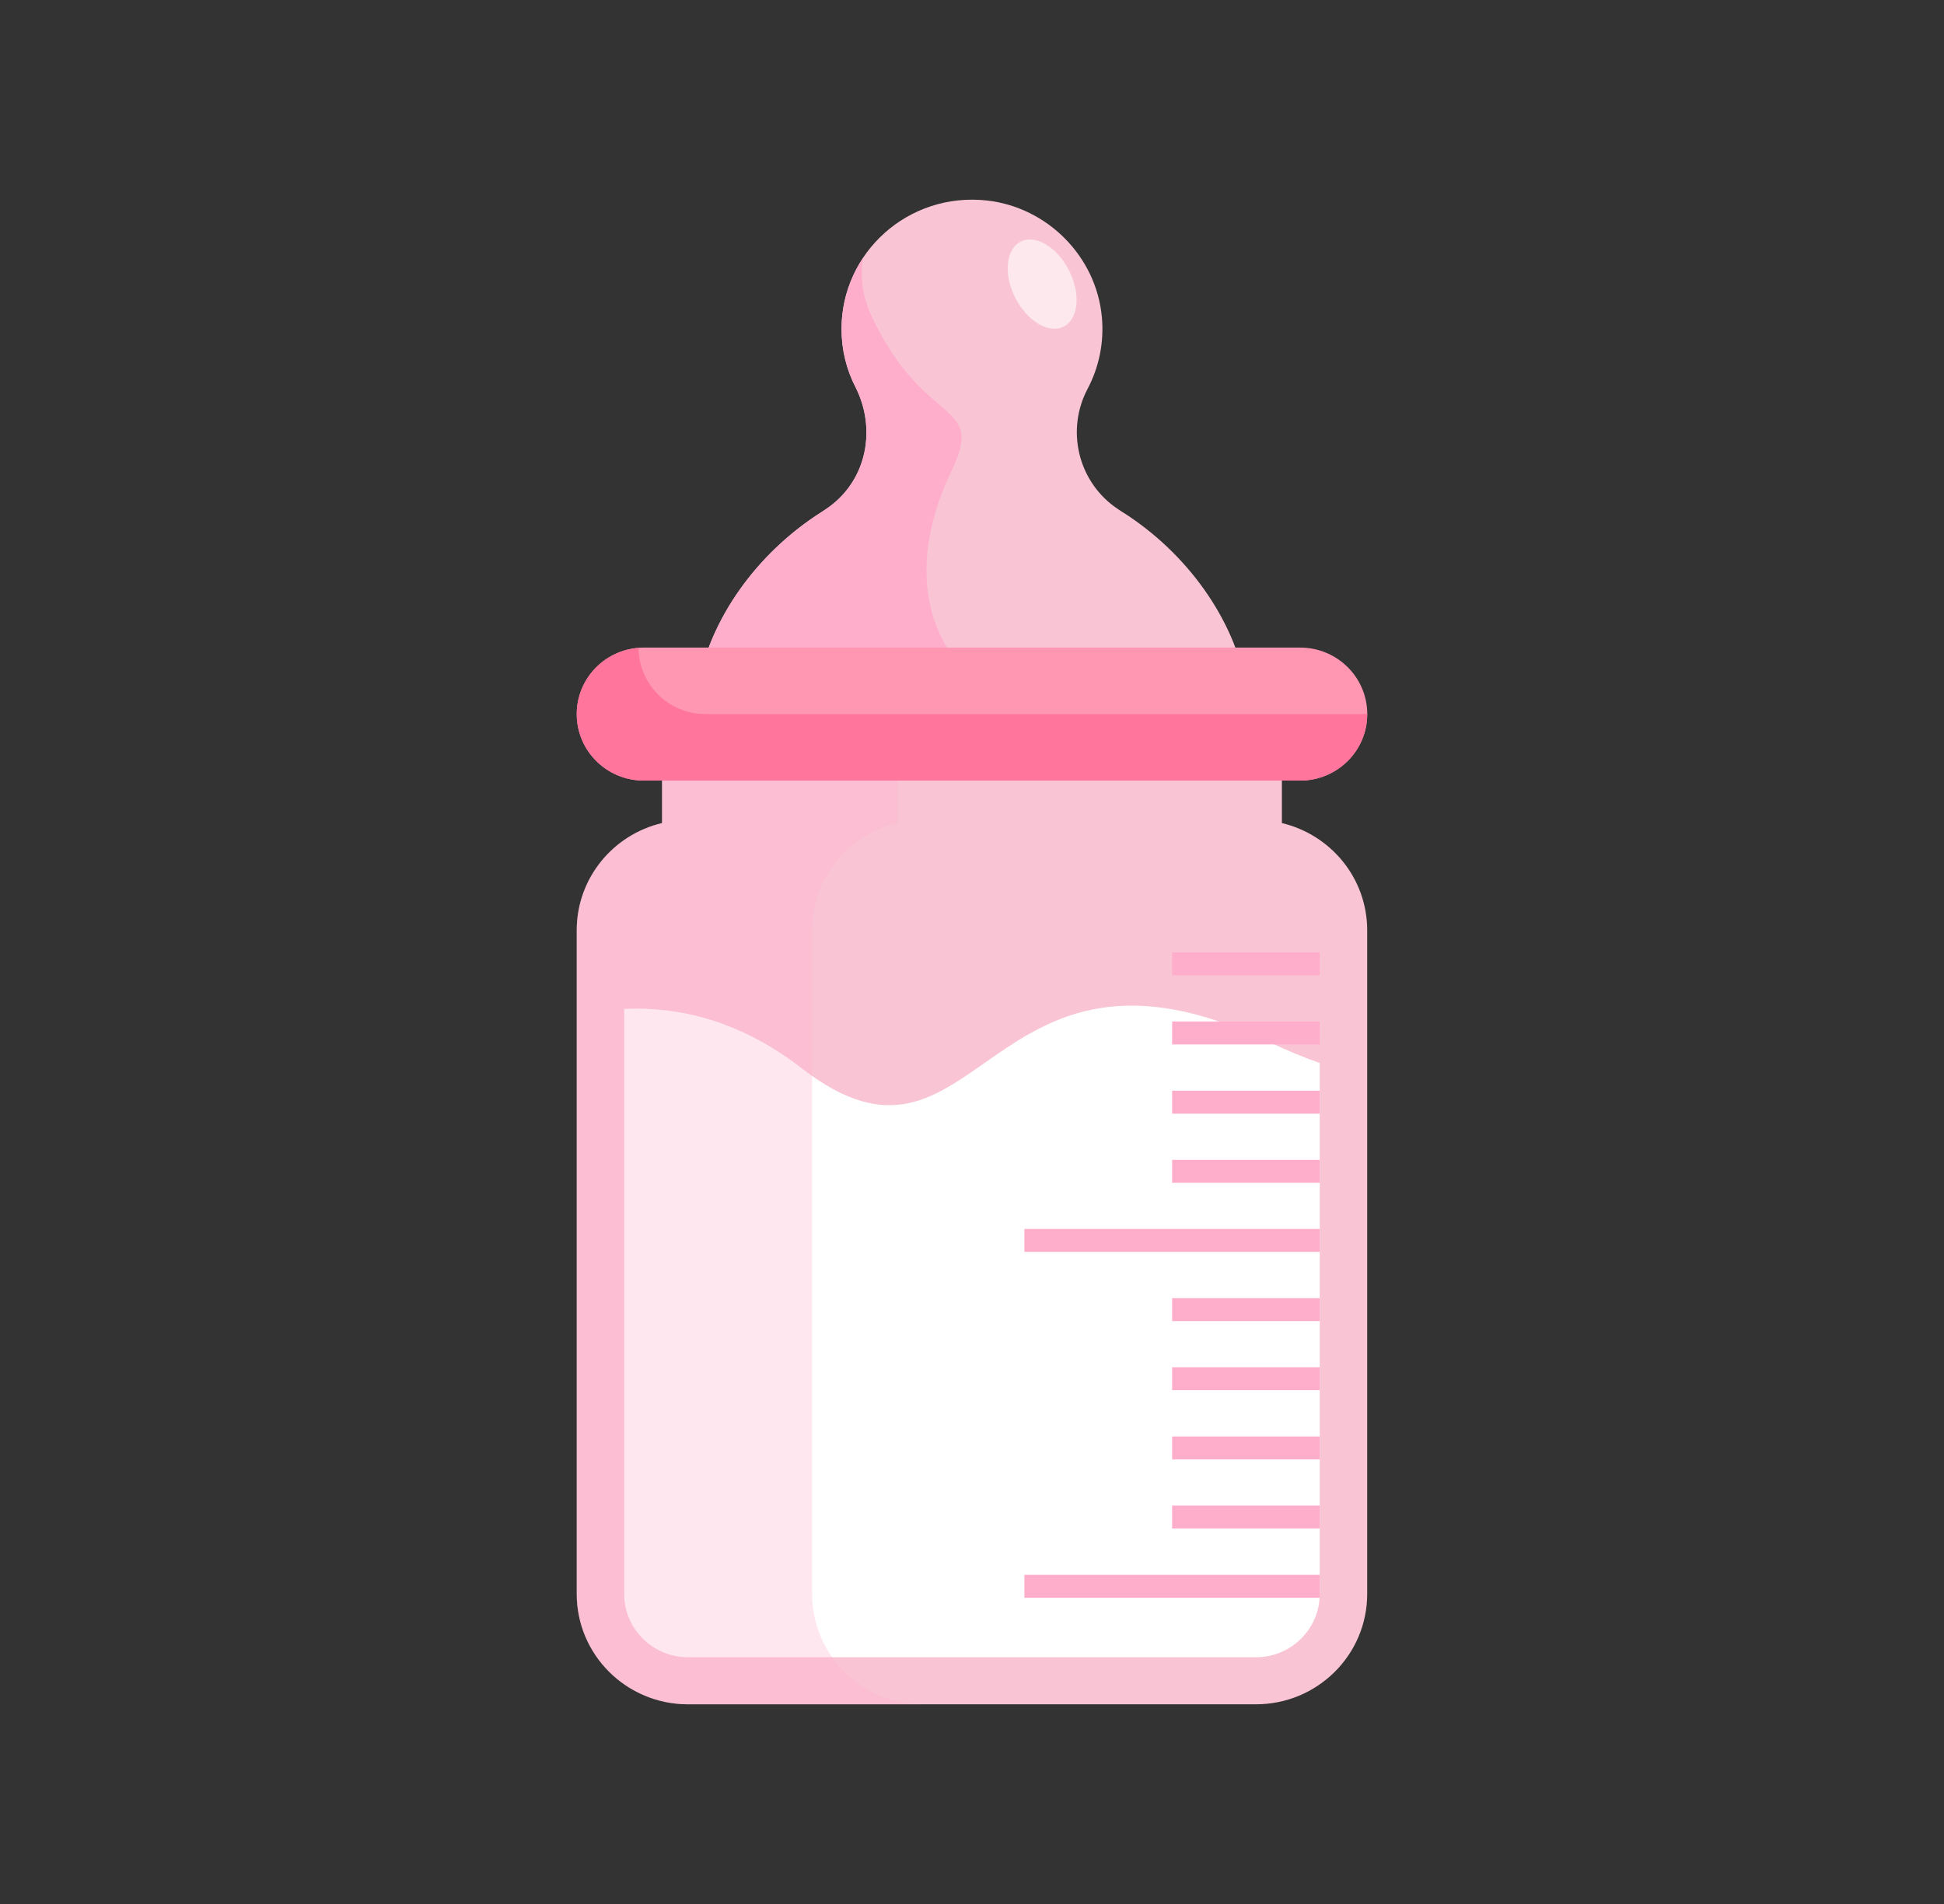 <svg width="49" height="48" viewBox="0 0 49 48" fill="none" xmlns="http://www.w3.org/2000/svg">
<rect x="0" y="0" width="49" height="48" fill="#333333" stroke="none"/>
<path d="M32.311 20.75V19.009H16.687V20.75C15.454 21.041 14.537 22.139 14.537 23.453V40.184C14.537 41.721 15.792 42.966 17.341 42.966H31.656C33.206 42.966 34.461 41.721 34.461 40.184V23.453C34.461 22.139 33.544 21.044 32.311 20.75Z" fill="#F9C5D5"/>
<path d="M31.978 26.265C24.803 22.843 24.684 30.399 20.2 26.926C18.628 25.711 17.082 25.37 15.733 25.436V40.185C15.733 41.065 16.454 41.78 17.341 41.78H31.656C32.543 41.78 33.265 41.065 33.265 40.185V26.799C32.85 26.654 32.42 26.475 31.978 26.265Z" fill="white"/>
<g style="mix-blend-mode:multiply" opacity="0.3">
<path d="M20.469 40.184V23.453C20.469 22.139 21.386 21.044 22.619 20.75V19.009H16.687V20.75C15.454 21.041 14.537 22.139 14.537 23.453V40.184C14.537 41.721 15.792 42.966 17.341 42.966H23.273C21.724 42.966 20.469 41.721 20.469 40.184Z" fill="#FEAECB"/>
</g>
<path d="M28.296 12.912C28.227 12.867 28.16 12.823 28.096 12.777C27.16 12.095 26.873 10.823 27.414 9.802C27.696 9.267 27.834 8.647 27.773 7.99C27.632 6.469 26.404 5.224 24.872 5.054C22.888 4.839 21.21 6.373 21.21 8.294C21.21 8.821 21.336 9.319 21.561 9.757C22.093 10.804 21.853 12.083 20.899 12.777C20.835 12.823 20.771 12.867 20.701 12.912C19.046 13.963 17.902 15.63 17.606 17.237H31.395C31.098 15.63 29.952 13.963 28.299 12.912H28.296Z" fill="#F9C5D5"/>
<path d="M23.97 11.903C24.862 10.05 23.333 10.851 21.976 7.986C21.732 7.472 21.68 6.974 21.754 6.504C21.413 7.018 21.213 7.634 21.213 8.295C21.213 8.822 21.339 9.32 21.564 9.758C22.095 10.805 21.855 12.084 20.902 12.778C20.837 12.824 20.773 12.868 20.704 12.912C19.049 13.964 17.905 15.63 17.608 17.238H24.625C22.945 15.728 23.152 13.604 23.97 11.903Z" fill="#FEAECB"/>
<path d="M32.773 16.326H16.227C15.294 16.326 14.537 17.077 14.537 18.003C14.537 18.928 15.294 19.679 16.227 19.679H32.773C33.706 19.679 34.463 18.928 34.463 18.003C34.463 17.077 33.706 16.326 32.773 16.326Z" fill="#FF97B2"/>
<path d="M34.332 18.003H17.786C16.855 18.003 16.099 17.255 16.096 16.334C15.224 16.4 14.537 17.123 14.537 18.003C14.537 18.929 15.293 19.679 16.227 19.679H32.771C33.705 19.679 34.461 18.929 34.461 18.003C34.461 18.003 34.461 17.998 34.461 17.995C34.416 17.998 34.374 18.003 34.33 18.003H34.332Z" fill="#FF759C"/>
<path opacity="0.6" d="M26.95 6.827C27.246 7.42 27.182 8.05 26.804 8.236C26.429 8.422 25.883 8.091 25.586 7.498C25.29 6.905 25.354 6.275 25.732 6.089C26.107 5.903 26.653 6.234 26.95 6.827Z" fill="white"/>
<path d="M33.267 24.009H29.544V24.587H33.267V24.009Z" fill="#FEAECB"/>
<path d="M33.267 25.752H29.544V26.33H33.267V25.752Z" fill="#FEAECB"/>
<path d="M33.267 27.497H29.544V28.076H33.267V27.497Z" fill="#FEAECB"/>
<path d="M33.267 29.239H29.544V29.817H33.267V29.239Z" fill="#FEAECB"/>
<path d="M33.267 30.982H25.821V31.56H33.267V30.982Z" fill="#FEAECB"/>
<path d="M33.267 32.727H29.544V33.305H33.267V32.727Z" fill="#FEAECB"/>
<path d="M33.267 34.469H29.544V35.047H33.267V34.469Z" fill="#FEAECB"/>
<path d="M33.267 36.214H29.544V36.792H33.267V36.214Z" fill="#FEAECB"/>
<path d="M33.267 37.956H29.544V38.534H33.267V37.956Z" fill="#FEAECB"/>
<path d="M33.267 39.702H25.821V40.281H33.267V39.702Z" fill="#FEAECB"/>
</svg>
